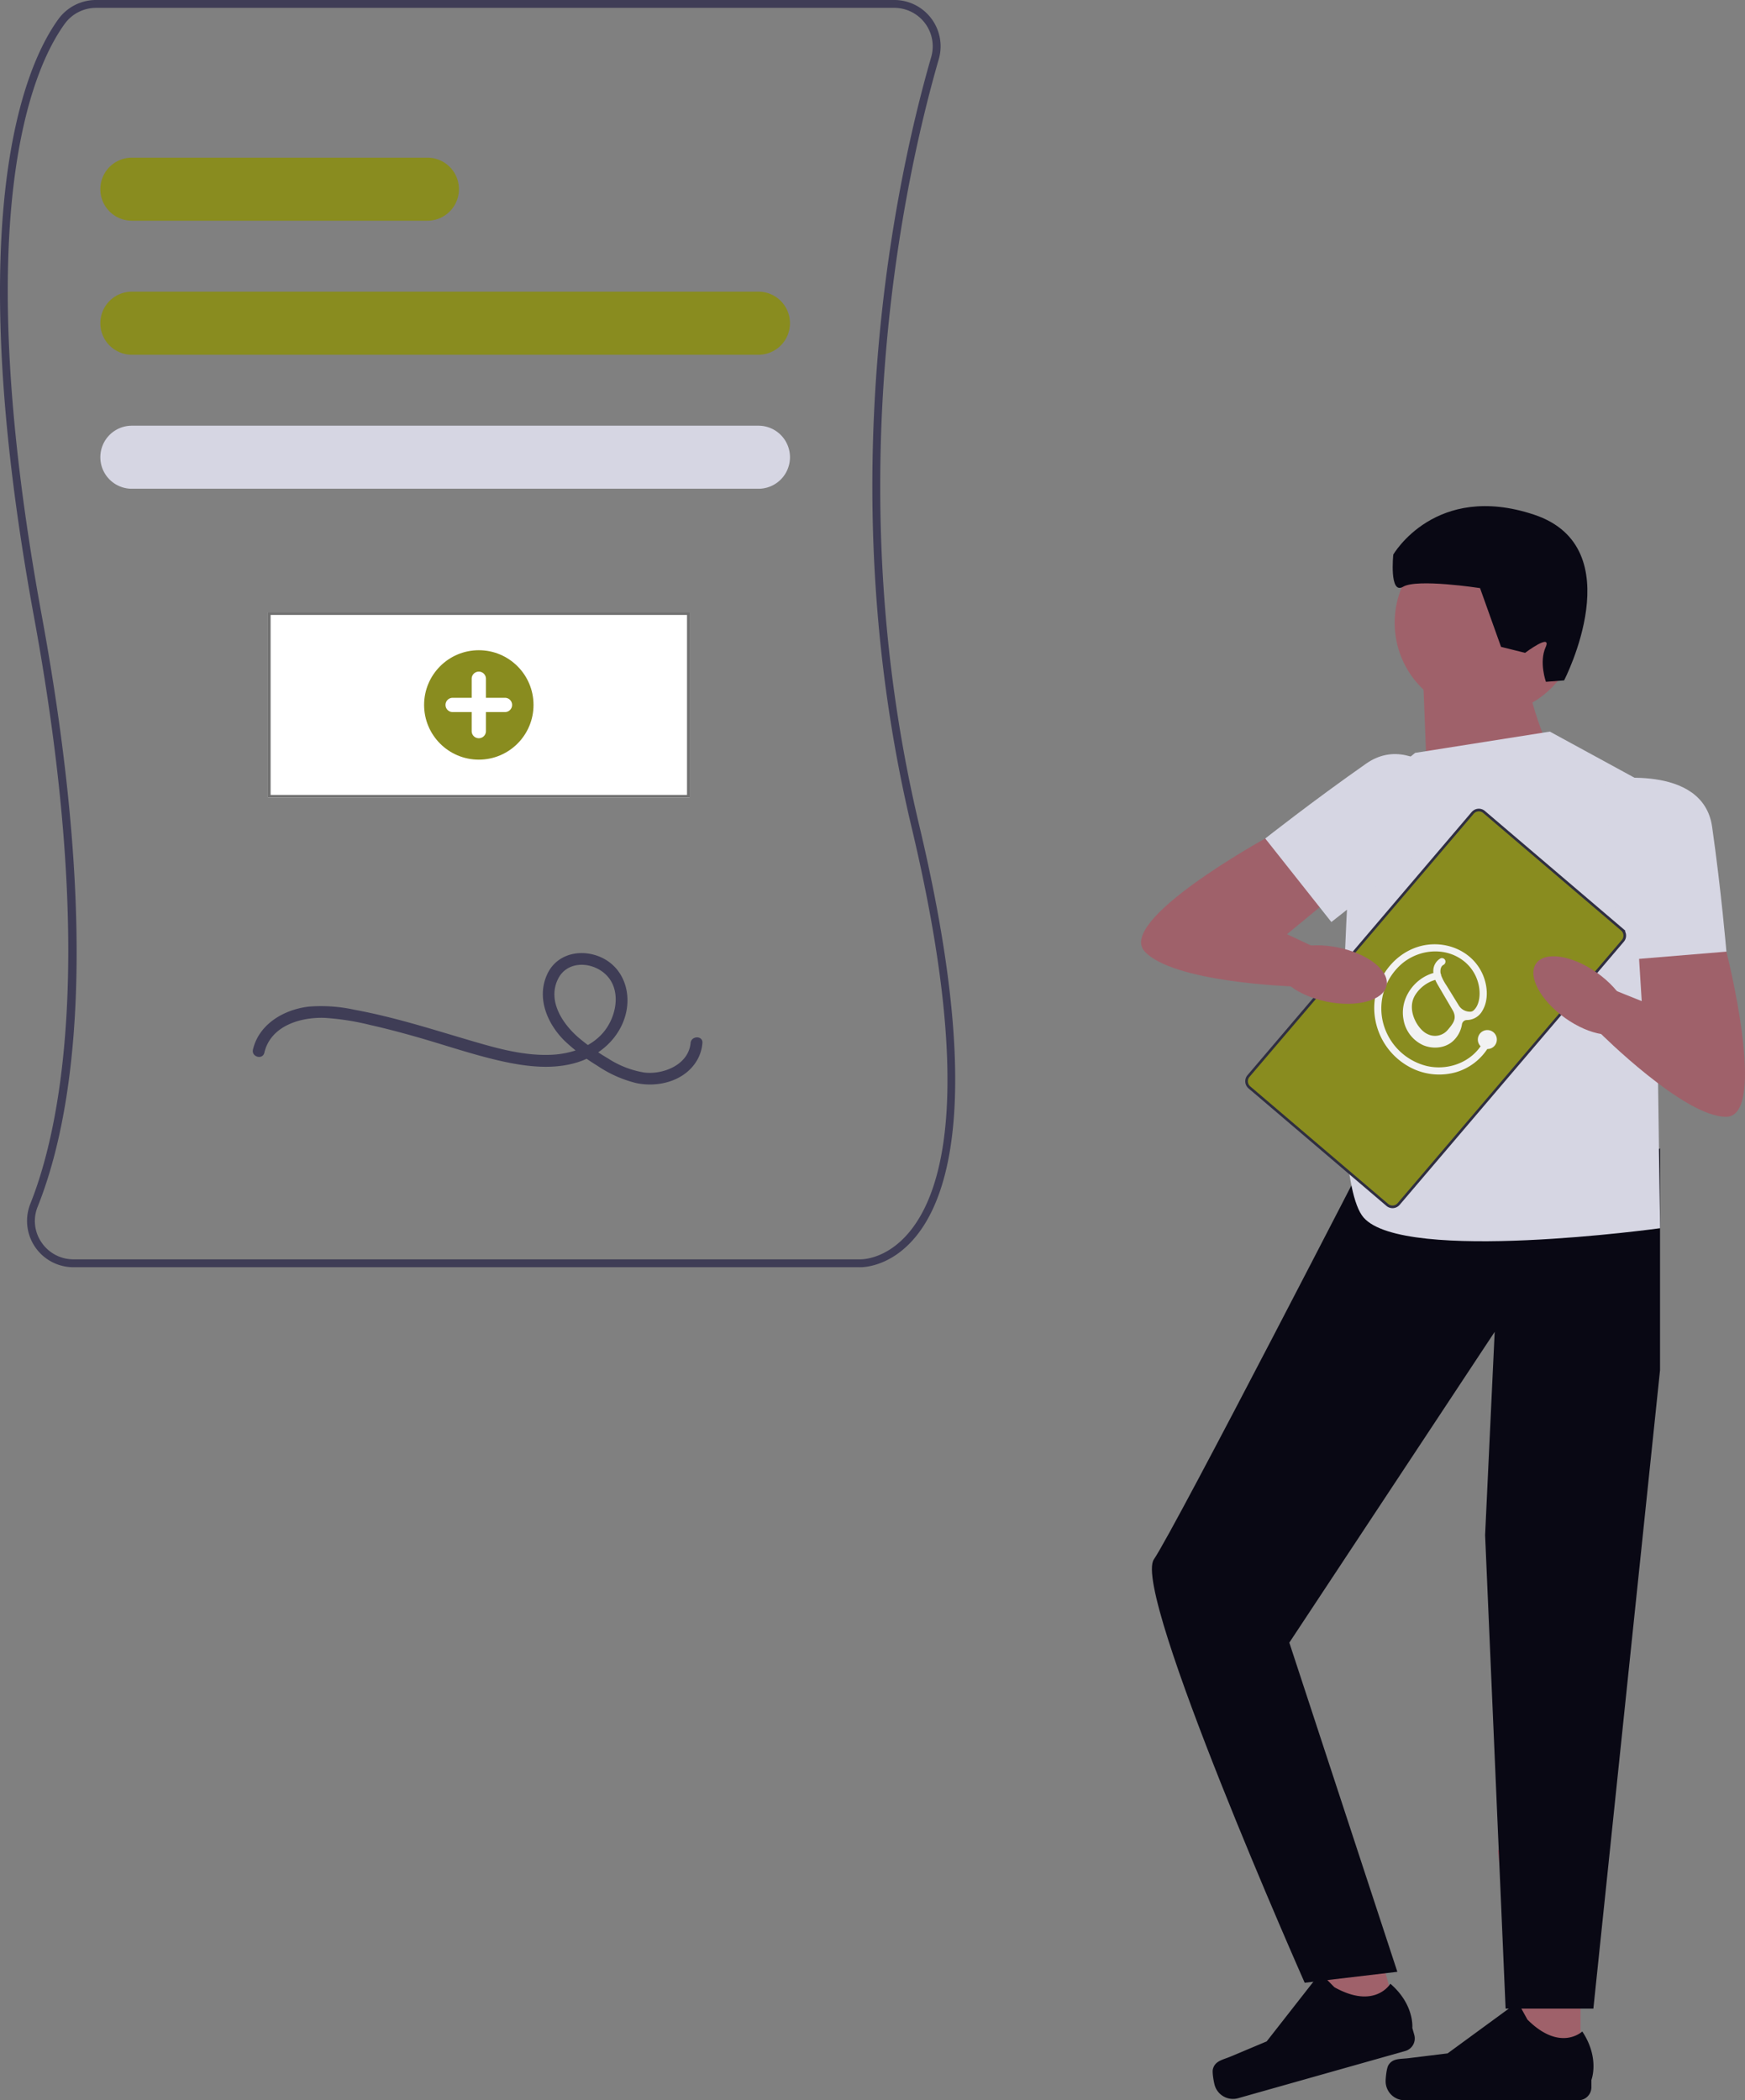 <svg xmlns="http://www.w3.org/2000/svg" width="664.388" height="799.489" viewBox="0 0 664.388 799.489" xmlns:xlink="http://www.w3.org/1999/xlink" role="img" artist="Katerina Limpitsouni" source="https://undraw.co/">
  <rect x="0" y="0" width="664.388" height="799.489" fill="#808080" stroke="none"/>
  <g id="Group_479" data-name="Group 479" transform="translate(-480 -205.093)">
    <path id="Path_7220-1230" data-name="Path 7220" d="M382.334,87.652S370.675,64.335,373,43.359L334.2,63.465l1.5,38.171,46.633-13.984Z" transform="translate(687.753 402.93)" fill="#9f616a"/>
    <circle id="Ellipse_1133" data-name="Ellipse 1133" cx="35.005" cy="35.005" r="35.005" transform="translate(1011 407.158)" fill="#9f616a"/>
    <path id="Path_7221-1231" data-name="Path 7221" d="M384.574,434.407H363.208L353.05,352.019h31.524Z" transform="translate(697.187 557.391)" fill="#9f616a"/>
    <path id="Path_7222-1232" data-name="Path 7222" d="M325.63,414.636h0c-.66,1.125-1.02,4.741-1.02,6.032h0a7.242,7.242,0,0,0,7.247,7.247H398a4.956,4.956,0,0,0,4.951-4.951V420.2s3.271-8.282-3.466-18.47c0,0-8.372,7.982-20.886-4.516l-3.691-6.677L348.2,410.075l-14.809,1.815c-3.241.405-6.107-.06-7.772,2.746h.015Z" transform="translate(682.954 576.667)" fill="#090814"/>
    <path id="Path_7224-1233" data-name="Path 7224" d="M28.469,8.777H19.062S10.9,18.83,11.995,12.709,8.694,0,8.694,0L2.107,2.191S-11.067,57.6,28.469,60.647,76.8,32.934,76.8,32.934s-2.191-15.379-6.587-10.983-28.553,6.587-28.553,6.587L28.484,8.762l-.015.015Z" transform="translate(1077.027 466.737) rotate(-166)" fill="#090814"/>
    <path id="Path_7225-1234" data-name="Path 7225" d="M345.38,421.032l-20.541,5.792L292.67,350.316l30.339-8.567Z" transform="translate(666.971 552.251)" fill="#9f616a"/>
    <path id="Path_7227-1235" data-name="Path 7227" d="M458.765,175.1v84.429l-25.38,243.057H399.966l-7.805-180.265,3.646-77.362L317.62,363.258l41.132,125.306-35.279,4.167S257.588,344.068,266.05,331.569s84.264-159.93,84.264-159.93S458.735,177.445,458.765,175.1Z" transform="translate(653.274 467.124)" fill="#090814"/>
    <path id="Path_7226-1236" data-name="Path 7226" d="M280.81,419.729h0c-.33,1.26.315,4.831.66,6.092h0a7.247,7.247,0,0,0,8.943,5.011l63.648-17.975a4.958,4.958,0,0,0,3.421-6.107l-.75-2.656s.9-8.852-8.357-16.835c0,0-5.882,9.963-21.321,1.32l-5.371-5.432L301.291,409.2l-13.744,5.777c-3,1.26-5.9,1.605-6.737,4.756h0Z" transform="translate(660.99 572.969)" fill="#090814"/>
    <path id="Path_7223-1237" data-name="Path 7223" d="M341.274,76.318l51.3-8.1,39.641,21.6,2.326,167.445s-97.5,13.5-112.862-4.05-3.706-157.99-3.706-157.99l23.317-18.91h-.015Z" transform="translate(677.513 415.37)" fill="#d6d6e3"/>
    <path id="Path_7228-1238" data-name="Path 7228" d="M415.855,111.729l11.268,18.455s15.935,62.628,0,62.883-48.1-31.914-48.1-31.914l4.2-16.79,11.658,4.666-2.326-37.3h23.3Z" transform="translate(710.183 437.144)" fill="#9f616a"/>
    <path id="Path_7229-1239" data-name="Path 7229" d="M380.26,80.728s37.3-6.572,40.8,17.84,5.447,47.548,5.447,47.548l-40.422,3.346L380.26,80.728h0Z" transform="translate(710.803 421.227)" fill="#d6d6e3"/>
    <path id="Path_7251-1240" data-name="Path 7251" d="M342.965,238.491l-52.636-44.854a3.074,3.074,0,0,1-.221-4.334L375.356,89.264a3.074,3.074,0,0,1,4.314-.47l52.636,44.854a3.074,3.074,0,0,1,.221,4.334L347.279,238.021A3.074,3.074,0,0,1,342.965,238.491Z" transform="translate(665.296 425.326)" fill="#898C1F"/>
    <path id="Path_7252-1241" data-name="Path 7252" d="M342.965,238.491l-52.636-44.854a3.074,3.074,0,0,1-.221-4.334L375.356,89.264a3.074,3.074,0,0,1,4.314-.47l52.636,44.854a3.074,3.074,0,0,1,.221,4.334L347.279,238.021A3.074,3.074,0,0,1,342.965,238.491Z" transform="translate(665.296 425.326)" fill="none" stroke="#2f2e41" stroke-miterlimit="10" stroke-width="1"/>
    <path id="Path_7253-1242" data-name="Path 7253" d="M331,92.419,309.813,96.8s-56.626,31.164-45.913,42.972S320.076,153.1,320.076,153.1l9.393-14.539L318.1,133.231l28.838-23.782L331,92.419Z" transform="translate(651.899 427.48)" fill="#9f616a"/>
    <path id="Path_7254-1243" data-name="Path 7254" d="M373.387,95.149s-20.691-31.734-40.9-17.6-38.426,28.508-38.426,28.508l25.177,31.794,54.165-42.7h-.015Z" transform="translate(667.666 418.224)" fill="#d6d6e3"/>
    <path id="Path_7264-1244" data-name="Path 7264" d="M32.713,1.377c-9.547-3.514-20.6-.073-26.99,7.7A25.626,25.626,0,0,0,3.1,37.434a23.591,23.591,0,0,0,11.93,10.572,21.565,21.565,0,0,0,14.639.31A3.568,3.568,0,0,0,32.8,49a3.618,3.618,0,1,0-4.513-3.506,3.556,3.556,0,0,0,.043.424c-7.463,2.334-15.707-.533-20.7-6.593A22.782,22.782,0,0,1,4.991,15.135,22.426,22.426,0,0,1,24.823,2.7c8.659.028,16.852,5.742,18.582,14.467a15.829,15.829,0,0,1-3.152,12.859c-1.444,1.753-3.51,3.481-5.9,3.5a1.939,1.939,0,0,1-1.114-.455,5.006,5.006,0,0,1-1.89-4.594l.984-8.8a18.711,18.711,0,0,1,.741-4.2,1.506,1.506,0,0,0,.3-.732c.541-1.029,1.586-2.115,2.813-1.949a1.406,1.406,0,0,0,1.669-.947,1.365,1.365,0,0,0-.948-1.669,5.434,5.434,0,0,0-4.853,1.749,6.639,6.639,0,0,0-.725.964c-7.147-2.913-16.163-.17-19.832,6.86a13.065,13.065,0,0,0-.076,12.522c1.99,3.442,5.832,5.95,9.9,5.617A11.02,11.02,0,0,0,27.9,34.943a1.9,1.9,0,0,1,2.477-.08l.015.011a6.811,6.811,0,0,0,6.7.847c4.567-1.718,7.63-6.484,8.747-11.059C48.265,14.728,42.081,4.825,32.713,1.377Zm-10.3,31.907a6.337,6.337,0,0,1-7.235-3.617c-1.809-3.617-.626-12.4,5.77-14.521a13.426,13.426,0,0,1,9.329.245A16.134,16.134,0,0,0,29.9,17.3c-.511,3.706-1.53,11.494-1.6,11.737-.692,3.074-2.824,3.609-5.888,4.251Z" transform="matrix(0.788, -0.616, 0.616, 0.788, 993.123, 584.622)" fill="#f2f2f2"/>
    <ellipse id="Ellipse_1137" data-name="Ellipse 1137" cx="10.533" cy="21.051" rx="10.533" ry="21.051" transform="translate(964.562 582.221) rotate(-78.56)" fill="#9f616a"/>
    <ellipse id="Ellipse_1138" data-name="Ellipse 1138" cx="10.533" cy="21.051" rx="10.533" ry="21.051" transform="translate(1058.76 580.407) rotate(-54.54)" fill="#9f616a"/>
    <g id="Group_478" data-name="Group 478" transform="translate(480 205.093)">
      <path id="Path_7273-1245" data-name="Path 7273" d="M610.34,713.215c-.17,0-.277,0-.314-.007l-299.264,0a17.63,17.63,0,0,1-16.4-24.16c10.858-27.129,25.478-92.215,1.4-223.322-28.435-154.814-2.978-210.764,9.287-227.634a17.707,17.707,0,0,1,14.28-7.27H623.278a17.634,17.634,0,0,1,16.961,22.517c-12.68,43.842-38.793,160.011-7.486,291.5,23.734,99.685,12.325,140.345-1.426,156.9C622.257,712.662,612.263,713.215,610.34,713.215ZM319.329,233.826a14.7,14.7,0,0,0-11.853,6.033c-12.037,16.557-36.988,71.656-8.762,225.328,23,125.246,11.847,191.475-1.563,224.979a14.385,14.385,0,0,0,1.466,13.6,14.649,14.649,0,0,0,12.145,6.443H610.1c.473.023,10.122.29,19.012-10.5,13.248-16.077,24.128-55.875.722-154.177-31.472-132.181-5.223-248.956,7.523-293.026a14.633,14.633,0,0,0-14.079-18.683Z" transform="translate(-282.806 -230.825)" fill="#3f3d56"/>
      <path id="Path_7274-1246" data-name="Path 7274" d="M558.838,328.832H320.271a12,12,0,1,1,0-24.007H558.838a12,12,0,1,1,0,24.007Z" transform="translate(-270.065 -193.794)" fill="#898C1F"/>
      <path id="Path_7275-1247" data-name="Path 7275" d="M558.838,362.832H320.271a12,12,0,0,1,0-24.007H558.838a12,12,0,1,1,0,24.007Z" transform="translate(-270.065 -176.779)" fill="#d6d6e3"/>
      <path id="Path_7279-1248" data-name="Path 7279" d="M432.8,294.832H320.271a12,12,0,1,1,0-24.007H432.8a12,12,0,1,1,0,24.007Z" transform="translate(-270.065 -210.808)" fill="#898C1F"/>
      <path id="Path_7280-1249" data-name="Path 7280" d="M383.054,524.292c2.422-10.255,13.8-13.617,23.1-13.241a98.616,98.616,0,0,1,17.421,2.757c5.978,1.337,11.9,2.921,17.787,4.6,10.8,3.08,21.49,6.805,32.469,9.214,9.14,2,19.072,3.181,28.187.413,8.762-2.661,16.195-9.192,18.578-18.222,2.246-8.51-.838-17.814-9.084-21.7-7.52-3.546-17.018-1.743-20.746,6.277-4.2,9.043,0,18.9,6.651,25.448a74.525,74.525,0,0,0,12.36,9.388,46.027,46.027,0,0,0,14.8,6.629c8.68,1.854,19.02-.878,23.5-9.171a15.5,15.5,0,0,0,1.758-6.057c.265-2.884-4.238-2.865-4.5,0-.759,8.257-10.429,12.125-17.661,11.219a35.9,35.9,0,0,1-13.692-5.314,80.235,80.235,0,0,1-11.341-8c-6.133-5.308-11.883-14.043-7.764-22.325,3.354-6.744,12.1-6.677,17.417-2.328,6.441,5.268,5.292,14.828,1.044,21.084-4.7,6.926-13.229,9.83-21.267,10.143-8.734.34-17.4-1.664-25.742-4.034-10.372-2.945-20.64-6.242-31.062-9.014-5.917-1.574-11.879-2.995-17.9-4.1a59.082,59.082,0,0,0-17.359-1.2c-9.393,1.085-18.98,6.552-21.293,16.346-.665,2.817,3.674,4.019,4.341,1.2Z" transform="translate(-282.403 -123.579)" fill="#3f3d56"/>
      <g id="Rectangle_1380" data-name="Rectangle 1380" transform="translate(102.029 233.082)" fill="#fff" stroke="#707070" stroke-width="1">
        <rect width="160.545" height="70.52" stroke="none"/>
        <rect x="0.5" y="0.5" width="159.545" height="69.52" fill="none"/>
      </g>
      <circle id="Ellipse_1140" data-name="Ellipse 1140" cx="20.829" cy="20.829" r="20.829" transform="translate(161.472 247.513)" fill="#898C1F"/>
      <path id="Path_7294-1250" data-name="Path 7294" d="M872.338,669.577h-7.245v-7.245a2.717,2.717,0,0,0-5.434,0v7.245h-7.245a2.717,2.717,0,0,0,0,5.434h7.245v7.245a2.717,2.717,0,1,0,5.434,0v-7.245h7.245a2.717,2.717,0,0,0,0-5.434Z" transform="translate(-680.075 -403.952)" fill="#fff"/>
    </g>
  </g>
</svg>